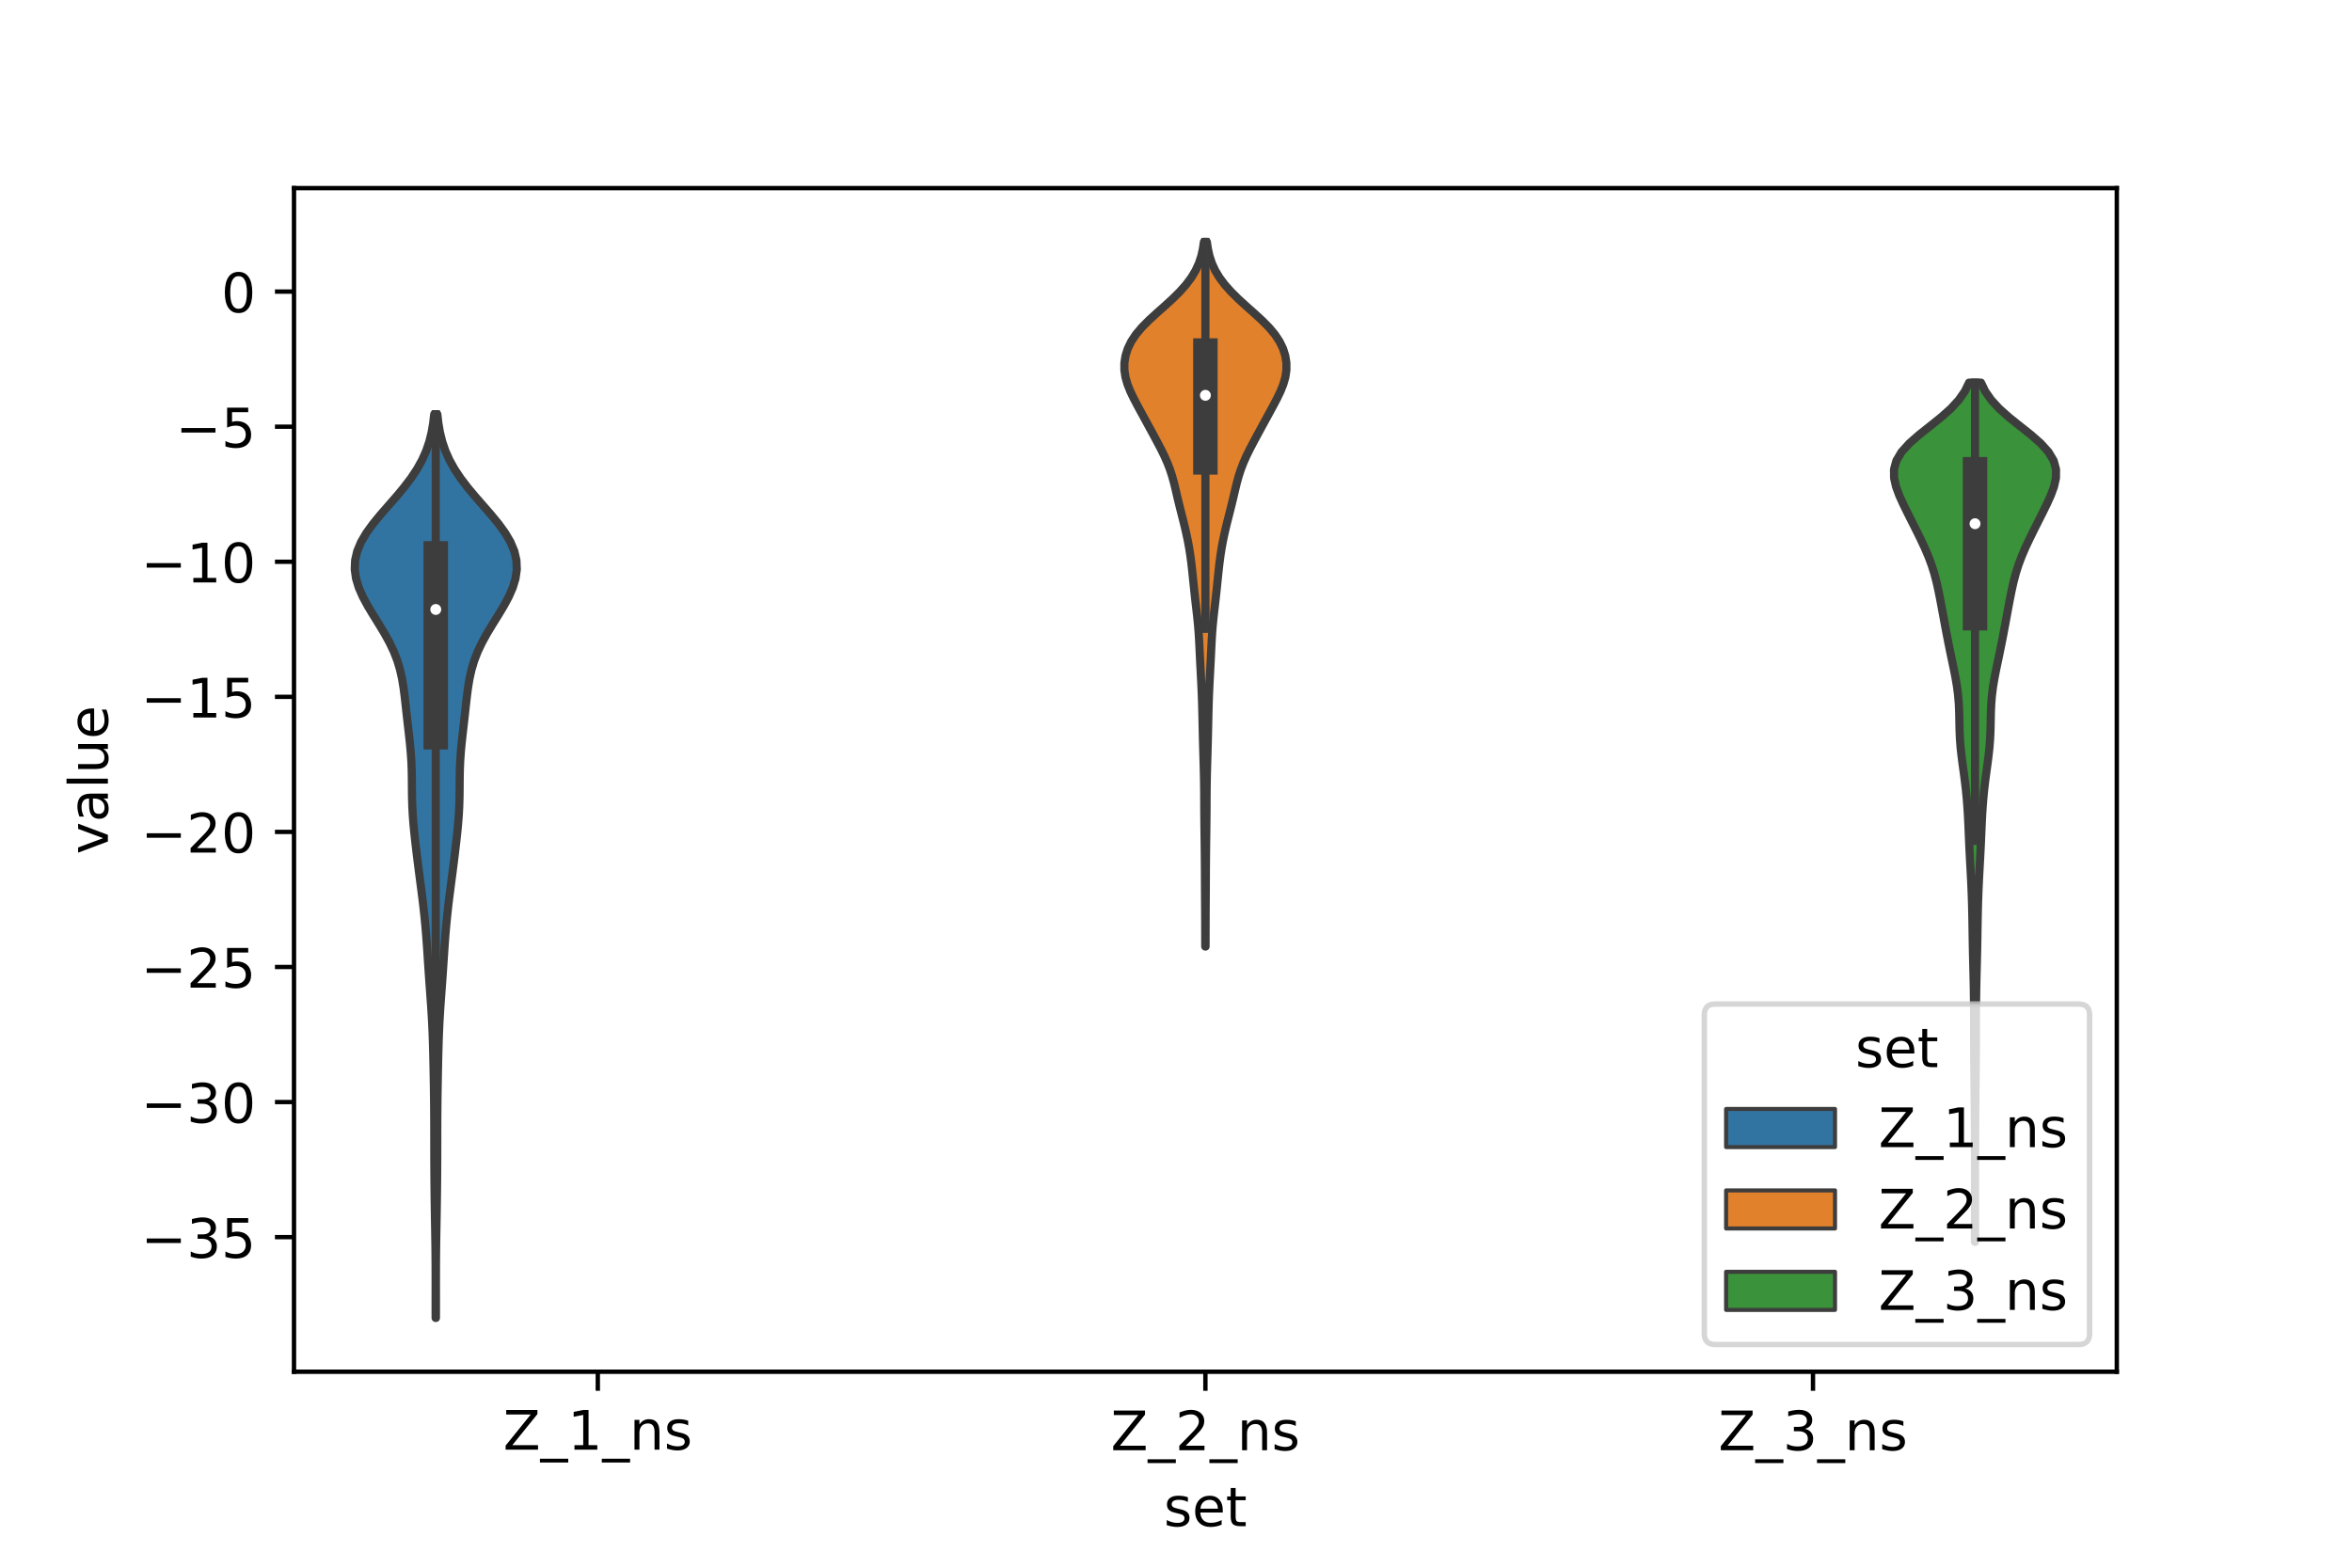 <?xml version="1.0" encoding="utf-8" standalone="no"?>
<!DOCTYPE svg PUBLIC "-//W3C//DTD SVG 1.1//EN"
  "http://www.w3.org/Graphics/SVG/1.1/DTD/svg11.dtd">
<!-- Created with matplotlib (https://matplotlib.org/) -->
<svg height="288pt" version="1.1" viewBox="0 0 432 288" width="432pt" xmlns="http://www.w3.org/2000/svg" xmlns:xlink="http://www.w3.org/1999/xlink">
 <defs>
  <style type="text/css">*{stroke-linecap:butt;stroke-linejoin:round;}</style>
 </defs>
 <g id="figure_1">
  <g id="patch_1">
   <path d="M 0 288 
L 432 288 
L 432 0 
L 0 0 
z
" style="fill:#ffffff;"/>
  </g>
  <g id="axes_1">
   <g id="patch_2">
    <path d="M 54 252 
L 388.8 252 
L 388.8 34.56 
L 54 34.56 
z
" style="fill:#ffffff;"/>
   </g>
   <g id="PolyCollection_1">
    <defs>
     <path d="M 80.069 -45.884 
L 80.011 -45.884 
L 80.009 -47.561 
L 80.009 -49.237 
L 80.011 -50.914 
L 80.011 -52.591 
L 80.009 -54.268 
L 80.003 -55.945 
L 79.99 -57.622 
L 79.971 -59.299 
L 79.947 -60.976 
L 79.918 -62.652 
L 79.888 -64.329 
L 79.86 -66.006 
L 79.835 -67.683 
L 79.814 -69.36 
L 79.797 -71.037 
L 79.784 -72.714 
L 79.774 -74.391 
L 79.768 -76.068 
L 79.765 -77.744 
L 79.763 -79.421 
L 79.761 -81.098 
L 79.754 -82.775 
L 79.743 -84.452 
L 79.725 -86.129 
L 79.702 -87.806 
L 79.674 -89.483 
L 79.644 -91.16 
L 79.61 -92.836 
L 79.571 -94.513 
L 79.525 -96.19 
L 79.469 -97.867 
L 79.398 -99.544 
L 79.31 -101.221 
L 79.206 -102.898 
L 79.088 -104.575 
L 78.965 -106.251 
L 78.843 -107.928 
L 78.726 -109.605 
L 78.615 -111.282 
L 78.505 -112.959 
L 78.39 -114.636 
L 78.264 -116.313 
L 78.121 -117.99 
L 77.959 -119.667 
L 77.777 -121.343 
L 77.577 -123.02 
L 77.363 -124.697 
L 77.144 -126.374 
L 76.925 -128.051 
L 76.712 -129.728 
L 76.506 -131.405 
L 76.308 -133.082 
L 76.122 -134.759 
L 75.957 -136.435 
L 75.824 -138.112 
L 75.732 -139.789 
L 75.681 -141.466 
L 75.661 -143.143 
L 75.649 -144.82 
L 75.62 -146.497 
L 75.553 -148.174 
L 75.439 -149.851 
L 75.283 -151.527 
L 75.1 -153.204 
L 74.906 -154.881 
L 74.716 -156.558 
L 74.531 -158.235 
L 74.344 -159.912 
L 74.13 -161.589 
L 73.857 -163.266 
L 73.487 -164.942 
L 72.987 -166.619 
L 72.338 -168.296 
L 71.54 -169.973 
L 70.614 -171.65 
L 69.602 -173.327 
L 68.558 -175.004 
L 67.549 -176.681 
L 66.643 -178.358 
L 65.906 -180.034 
L 65.397 -181.711 
L 65.16 -183.388 
L 65.227 -185.065 
L 65.614 -186.742 
L 66.315 -188.419 
L 67.3 -190.096 
L 68.517 -191.773 
L 69.895 -193.45 
L 71.355 -195.126 
L 72.819 -196.803 
L 74.217 -198.48 
L 75.493 -200.157 
L 76.608 -201.834 
L 77.539 -203.511 
L 78.284 -205.188 
L 78.854 -206.865 
L 79.27 -208.541 
L 79.559 -210.218 
L 79.752 -211.895 
L 80.328 -211.895 
L 80.328 -211.895 
L 80.521 -210.218 
L 80.81 -208.541 
L 81.226 -206.865 
L 81.796 -205.188 
L 82.541 -203.511 
L 83.472 -201.834 
L 84.587 -200.157 
L 85.863 -198.48 
L 87.261 -196.803 
L 88.725 -195.126 
L 90.185 -193.45 
L 91.563 -191.773 
L 92.78 -190.096 
L 93.765 -188.419 
L 94.466 -186.742 
L 94.853 -185.065 
L 94.92 -183.388 
L 94.683 -181.711 
L 94.174 -180.034 
L 93.437 -178.358 
L 92.531 -176.681 
L 91.522 -175.004 
L 90.478 -173.327 
L 89.466 -171.65 
L 88.54 -169.973 
L 87.742 -168.296 
L 87.093 -166.619 
L 86.593 -164.942 
L 86.223 -163.266 
L 85.95 -161.589 
L 85.736 -159.912 
L 85.549 -158.235 
L 85.364 -156.558 
L 85.174 -154.881 
L 84.98 -153.204 
L 84.797 -151.527 
L 84.641 -149.851 
L 84.527 -148.174 
L 84.46 -146.497 
L 84.431 -144.82 
L 84.419 -143.143 
L 84.399 -141.466 
L 84.348 -139.789 
L 84.256 -138.112 
L 84.123 -136.435 
L 83.958 -134.759 
L 83.772 -133.082 
L 83.574 -131.405 
L 83.368 -129.728 
L 83.155 -128.051 
L 82.936 -126.374 
L 82.717 -124.697 
L 82.503 -123.02 
L 82.303 -121.343 
L 82.121 -119.667 
L 81.959 -117.99 
L 81.816 -116.313 
L 81.69 -114.636 
L 81.575 -112.959 
L 81.465 -111.282 
L 81.354 -109.605 
L 81.237 -107.928 
L 81.115 -106.251 
L 80.992 -104.575 
L 80.874 -102.898 
L 80.77 -101.221 
L 80.682 -99.544 
L 80.611 -97.867 
L 80.555 -96.19 
L 80.509 -94.513 
L 80.47 -92.836 
L 80.436 -91.16 
L 80.406 -89.483 
L 80.378 -87.806 
L 80.355 -86.129 
L 80.337 -84.452 
L 80.326 -82.775 
L 80.319 -81.098 
L 80.317 -79.421 
L 80.315 -77.744 
L 80.312 -76.068 
L 80.306 -74.391 
L 80.296 -72.714 
L 80.283 -71.037 
L 80.266 -69.36 
L 80.245 -67.683 
L 80.22 -66.006 
L 80.192 -64.329 
L 80.162 -62.652 
L 80.133 -60.976 
L 80.109 -59.299 
L 80.09 -57.622 
L 80.077 -55.945 
L 80.071 -54.268 
L 80.069 -52.591 
L 80.069 -50.914 
L 80.071 -49.237 
L 80.071 -47.561 
L 80.069 -45.884 
z
" id="m0a0df4ec47" style="stroke:#3d3d3d;stroke-width:1.5;"/>
    </defs>
    <g clip-path="url(#pe17ab2c56b)">
     <use style="fill:#3274a1;stroke:#3d3d3d;stroke-width:1.5;" x="0" xlink:href="#m0a0df4ec47" y="288"/>
    </g>
   </g>
   <g id="PolyCollection_2">
    <defs>
     <path d="M 221.428 -114.112 
L 221.372 -114.112 
L 221.368 -115.42 
L 221.365 -116.727 
L 221.362 -118.035 
L 221.358 -119.342 
L 221.352 -120.65 
L 221.344 -121.957 
L 221.336 -123.265 
L 221.328 -124.572 
L 221.322 -125.88 
L 221.317 -127.187 
L 221.31 -128.495 
L 221.3 -129.802 
L 221.288 -131.11 
L 221.273 -132.418 
L 221.256 -133.725 
L 221.238 -135.033 
L 221.221 -136.34 
L 221.207 -137.648 
L 221.196 -138.955 
L 221.189 -140.263 
L 221.182 -141.57 
L 221.173 -142.878 
L 221.157 -144.185 
L 221.132 -145.493 
L 221.1 -146.8 
L 221.063 -148.108 
L 221.025 -149.415 
L 220.989 -150.723 
L 220.954 -152.03 
L 220.922 -153.338 
L 220.893 -154.645 
L 220.865 -155.953 
L 220.836 -157.26 
L 220.801 -158.568 
L 220.758 -159.875 
L 220.704 -161.183 
L 220.643 -162.49 
L 220.575 -163.798 
L 220.507 -165.105 
L 220.439 -166.413 
L 220.375 -167.72 
L 220.313 -169.028 
L 220.247 -170.335 
L 220.168 -171.643 
L 220.067 -172.951 
L 219.942 -174.258 
L 219.798 -175.566 
L 219.645 -176.873 
L 219.496 -178.181 
L 219.354 -179.488 
L 219.219 -180.796 
L 219.086 -182.103 
L 218.948 -183.411 
L 218.797 -184.718 
L 218.623 -186.026 
L 218.417 -187.333 
L 218.176 -188.641 
L 217.901 -189.948 
L 217.599 -191.256 
L 217.275 -192.563 
L 216.942 -193.871 
L 216.612 -195.178 
L 216.296 -196.486 
L 215.991 -197.793 
L 215.678 -199.101 
L 215.325 -200.408 
L 214.905 -201.716 
L 214.401 -203.023 
L 213.817 -204.331 
L 213.169 -205.638 
L 212.481 -206.946 
L 211.777 -208.253 
L 211.067 -209.561 
L 210.354 -210.868 
L 209.64 -212.176 
L 208.929 -213.483 
L 208.242 -214.791 
L 207.614 -216.099 
L 207.091 -217.406 
L 206.715 -218.714 
L 206.52 -220.021 
L 206.522 -221.329 
L 206.727 -222.636 
L 207.138 -223.944 
L 207.77 -225.251 
L 208.636 -226.559 
L 209.734 -227.866 
L 211.032 -229.174 
L 212.46 -230.481 
L 213.933 -231.789 
L 215.365 -233.096 
L 216.686 -234.404 
L 217.85 -235.711 
L 218.828 -237.019 
L 219.611 -238.326 
L 220.209 -239.634 
L 220.64 -240.941 
L 220.936 -242.249 
L 221.128 -243.556 
L 221.672 -243.556 
L 221.672 -243.556 
L 221.864 -242.249 
L 222.16 -240.941 
L 222.591 -239.634 
L 223.189 -238.326 
L 223.972 -237.019 
L 224.95 -235.711 
L 226.114 -234.404 
L 227.435 -233.096 
L 228.867 -231.789 
L 230.34 -230.481 
L 231.768 -229.174 
L 233.066 -227.866 
L 234.164 -226.559 
L 235.03 -225.251 
L 235.662 -223.944 
L 236.073 -222.636 
L 236.278 -221.329 
L 236.28 -220.021 
L 236.085 -218.714 
L 235.709 -217.406 
L 235.186 -216.099 
L 234.558 -214.791 
L 233.871 -213.483 
L 233.16 -212.176 
L 232.446 -210.868 
L 231.733 -209.561 
L 231.023 -208.253 
L 230.319 -206.946 
L 229.631 -205.638 
L 228.983 -204.331 
L 228.399 -203.023 
L 227.895 -201.716 
L 227.475 -200.408 
L 227.122 -199.101 
L 226.809 -197.793 
L 226.504 -196.486 
L 226.188 -195.178 
L 225.858 -193.871 
L 225.525 -192.563 
L 225.201 -191.256 
L 224.899 -189.948 
L 224.624 -188.641 
L 224.383 -187.333 
L 224.177 -186.026 
L 224.003 -184.718 
L 223.852 -183.411 
L 223.714 -182.103 
L 223.581 -180.796 
L 223.446 -179.488 
L 223.304 -178.181 
L 223.155 -176.873 
L 223.002 -175.566 
L 222.858 -174.258 
L 222.733 -172.951 
L 222.632 -171.643 
L 222.553 -170.335 
L 222.487 -169.028 
L 222.425 -167.72 
L 222.361 -166.413 
L 222.293 -165.105 
L 222.225 -163.798 
L 222.157 -162.49 
L 222.096 -161.183 
L 222.042 -159.875 
L 221.999 -158.568 
L 221.964 -157.26 
L 221.935 -155.953 
L 221.907 -154.645 
L 221.878 -153.338 
L 221.846 -152.03 
L 221.811 -150.723 
L 221.775 -149.415 
L 221.737 -148.108 
L 221.7 -146.8 
L 221.668 -145.493 
L 221.643 -144.185 
L 221.627 -142.878 
L 221.618 -141.57 
L 221.611 -140.263 
L 221.604 -138.955 
L 221.593 -137.648 
L 221.579 -136.34 
L 221.562 -135.033 
L 221.544 -133.725 
L 221.527 -132.418 
L 221.512 -131.11 
L 221.5 -129.802 
L 221.49 -128.495 
L 221.483 -127.187 
L 221.478 -125.88 
L 221.472 -124.572 
L 221.464 -123.265 
L 221.456 -121.957 
L 221.448 -120.65 
L 221.442 -119.342 
L 221.438 -118.035 
L 221.435 -116.727 
L 221.432 -115.42 
L 221.428 -114.112 
z
" id="mbe53eebed6" style="stroke:#3d3d3d;stroke-width:1.5;"/>
    </defs>
    <g clip-path="url(#pe17ab2c56b)">
     <use style="fill:#e1812c;stroke:#3d3d3d;stroke-width:1.5;" x="0" xlink:href="#mbe53eebed6" y="288"/>
    </g>
   </g>
   <g id="PolyCollection_3">
    <defs>
     <path d="M 362.776 -59.852 
L 362.744 -59.852 
L 362.745 -61.446 
L 362.748 -63.041 
L 362.751 -64.635 
L 362.754 -66.23 
L 362.757 -67.824 
L 362.758 -69.419 
L 362.758 -71.013 
L 362.757 -72.608 
L 362.754 -74.202 
L 362.749 -75.797 
L 362.743 -77.391 
L 362.735 -78.986 
L 362.727 -80.58 
L 362.717 -82.175 
L 362.708 -83.769 
L 362.697 -85.364 
L 362.684 -86.958 
L 362.668 -88.553 
L 362.65 -90.147 
L 362.632 -91.742 
L 362.615 -93.336 
L 362.603 -94.931 
L 362.597 -96.525 
L 362.594 -98.12 
L 362.592 -99.715 
L 362.588 -101.309 
L 362.578 -102.904 
L 362.562 -104.498 
L 362.539 -106.093 
L 362.508 -107.687 
L 362.471 -109.282 
L 362.431 -110.876 
L 362.392 -112.471 
L 362.358 -114.065 
L 362.329 -115.66 
L 362.305 -117.254 
L 362.279 -118.849 
L 362.248 -120.443 
L 362.207 -122.038 
L 362.154 -123.632 
L 362.089 -125.227 
L 362.012 -126.821 
L 361.928 -128.416 
L 361.84 -130.01 
L 361.757 -131.605 
L 361.681 -133.199 
L 361.612 -134.794 
L 361.544 -136.388 
L 361.467 -137.983 
L 361.371 -139.577 
L 361.249 -141.172 
L 361.096 -142.766 
L 360.913 -144.361 
L 360.705 -145.956 
L 360.486 -147.55 
L 360.278 -149.145 
L 360.105 -150.739 
L 359.984 -152.334 
L 359.916 -153.928 
L 359.882 -155.523 
L 359.85 -157.117 
L 359.781 -158.712 
L 359.649 -160.306 
L 359.444 -161.901 
L 359.174 -163.495 
L 358.861 -165.09 
L 358.528 -166.684 
L 358.195 -168.279 
L 357.871 -169.873 
L 357.56 -171.468 
L 357.259 -173.062 
L 356.964 -174.657 
L 356.67 -176.251 
L 356.371 -177.846 
L 356.053 -179.44 
L 355.7 -181.035 
L 355.283 -182.629 
L 354.781 -184.224 
L 354.181 -185.818 
L 353.495 -187.413 
L 352.746 -189.007 
L 351.96 -190.602 
L 351.158 -192.197 
L 350.354 -193.791 
L 349.57 -195.386 
L 348.849 -196.98 
L 348.259 -198.575 
L 347.898 -200.169 
L 347.88 -201.764 
L 348.312 -203.358 
L 349.256 -204.953 
L 350.693 -206.547 
L 352.511 -208.142 
L 354.522 -209.736 
L 356.515 -211.331 
L 358.306 -212.925 
L 359.778 -214.52 
L 360.89 -216.114 
L 361.666 -217.709 
L 363.854 -217.709 
L 363.854 -217.709 
L 364.63 -216.114 
L 365.742 -214.52 
L 367.214 -212.925 
L 369.005 -211.331 
L 370.998 -209.736 
L 373.009 -208.142 
L 374.827 -206.547 
L 376.264 -204.953 
L 377.208 -203.358 
L 377.64 -201.764 
L 377.622 -200.169 
L 377.261 -198.575 
L 376.671 -196.98 
L 375.95 -195.386 
L 375.166 -193.791 
L 374.362 -192.197 
L 373.56 -190.602 
L 372.774 -189.007 
L 372.025 -187.413 
L 371.339 -185.818 
L 370.739 -184.224 
L 370.237 -182.629 
L 369.82 -181.035 
L 369.467 -179.44 
L 369.149 -177.846 
L 368.85 -176.251 
L 368.556 -174.657 
L 368.261 -173.062 
L 367.96 -171.468 
L 367.649 -169.873 
L 367.325 -168.279 
L 366.992 -166.684 
L 366.659 -165.09 
L 366.346 -163.495 
L 366.076 -161.901 
L 365.871 -160.306 
L 365.739 -158.712 
L 365.67 -157.117 
L 365.638 -155.523 
L 365.604 -153.928 
L 365.536 -152.334 
L 365.415 -150.739 
L 365.242 -149.145 
L 365.034 -147.55 
L 364.815 -145.956 
L 364.607 -144.361 
L 364.424 -142.766 
L 364.271 -141.172 
L 364.149 -139.577 
L 364.053 -137.983 
L 363.976 -136.388 
L 363.908 -134.794 
L 363.839 -133.199 
L 363.763 -131.605 
L 363.68 -130.01 
L 363.592 -128.416 
L 363.508 -126.821 
L 363.431 -125.227 
L 363.366 -123.632 
L 363.313 -122.038 
L 363.272 -120.443 
L 363.241 -118.849 
L 363.215 -117.254 
L 363.191 -115.66 
L 363.162 -114.065 
L 363.128 -112.471 
L 363.089 -110.876 
L 363.049 -109.282 
L 363.012 -107.687 
L 362.981 -106.093 
L 362.958 -104.498 
L 362.942 -102.904 
L 362.932 -101.309 
L 362.928 -99.715 
L 362.926 -98.12 
L 362.923 -96.525 
L 362.917 -94.931 
L 362.905 -93.336 
L 362.888 -91.742 
L 362.87 -90.147 
L 362.852 -88.553 
L 362.836 -86.958 
L 362.823 -85.364 
L 362.812 -83.769 
L 362.803 -82.175 
L 362.793 -80.58 
L 362.785 -78.986 
L 362.777 -77.391 
L 362.771 -75.797 
L 362.766 -74.202 
L 362.763 -72.608 
L 362.762 -71.013 
L 362.762 -69.419 
L 362.763 -67.824 
L 362.766 -66.23 
L 362.769 -64.635 
L 362.772 -63.041 
L 362.775 -61.446 
L 362.776 -59.852 
z
" id="m0b24ff1696" style="stroke:#3d3d3d;stroke-width:1.5;"/>
    </defs>
    <g clip-path="url(#pe17ab2c56b)">
     <use style="fill:#3a923a;stroke:#3d3d3d;stroke-width:1.5;" x="0" xlink:href="#m0b24ff1696" y="288"/>
    </g>
   </g>
   <g id="patch_3">
    <path clip-path="url(#pe17ab2c56b)" d="M 109.8 53.571 
L 109.8 53.571 
L 109.8 53.571 
L 109.8 53.571 
z
" style="fill:#3274a1;stroke:#3d3d3d;stroke-linejoin:miter;stroke-width:0.75;"/>
   </g>
   <g id="patch_4">
    <path clip-path="url(#pe17ab2c56b)" d="M 109.8 53.571 
L 109.8 53.571 
L 109.8 53.571 
L 109.8 53.571 
z
" style="fill:#e1812c;stroke:#3d3d3d;stroke-linejoin:miter;stroke-width:0.75;"/>
   </g>
   <g id="patch_5">
    <path clip-path="url(#pe17ab2c56b)" d="M 109.8 53.571 
L 109.8 53.571 
L 109.8 53.571 
L 109.8 53.571 
z
" style="fill:#3a923a;stroke:#3d3d3d;stroke-linejoin:miter;stroke-width:0.75;"/>
   </g>
   <g id="matplotlib.axis_1">
    <g id="xtick_1">
     <g id="line2d_1">
      <defs>
       <path d="M 0 0 
L 0 3.5 
" id="m886ae86443" style="stroke:#000000;stroke-width:0.8;"/>
      </defs>
      <g>
       <use style="stroke:#000000;stroke-width:0.8;" x="109.8" xlink:href="#m886ae86443" y="252"/>
      </g>
     </g>
     <g id="text_1">
      <!-- Z_1_ns -->
      <g transform="translate(92.42 266.32)scale(0.1 -0.1)">
       <defs>
        <path d="M 5.609 72.906 
L 62.891 72.906 
L 62.891 65.375 
L 16.797 8.297 
L 64.016 8.297 
L 64.016 0 
L 4.5 0 
L 4.5 7.516 
L 50.594 64.594 
L 5.609 64.594 
z
" id="DejaVuSans-90"/>
        <path d="M 50.984 -16.609 
L 50.984 -23.578 
L -0.984 -23.578 
L -0.984 -16.609 
z
" id="DejaVuSans-95"/>
        <path d="M 12.406 8.297 
L 28.516 8.297 
L 28.516 63.922 
L 10.984 60.406 
L 10.984 69.391 
L 28.422 72.906 
L 38.281 72.906 
L 38.281 8.297 
L 54.391 8.297 
L 54.391 0 
L 12.406 0 
z
" id="DejaVuSans-49"/>
        <path d="M 54.891 33.016 
L 54.891 0 
L 45.906 0 
L 45.906 32.719 
Q 45.906 40.484 42.875 44.328 
Q 39.844 48.188 33.797 48.188 
Q 26.516 48.188 22.312 43.547 
Q 18.109 38.922 18.109 30.906 
L 18.109 0 
L 9.078 0 
L 9.078 54.688 
L 18.109 54.688 
L 18.109 46.188 
Q 21.344 51.125 25.703 53.562 
Q 30.078 56 35.797 56 
Q 45.219 56 50.047 50.172 
Q 54.891 44.344 54.891 33.016 
z
" id="DejaVuSans-110"/>
        <path d="M 44.281 53.078 
L 44.281 44.578 
Q 40.484 46.531 36.375 47.5 
Q 32.281 48.484 27.875 48.484 
Q 21.188 48.484 17.844 46.438 
Q 14.5 44.391 14.5 40.281 
Q 14.5 37.156 16.891 35.375 
Q 19.281 33.594 26.516 31.984 
L 29.594 31.297 
Q 39.156 29.25 43.188 25.516 
Q 47.219 21.781 47.219 15.094 
Q 47.219 7.469 41.188 3.016 
Q 35.156 -1.422 24.609 -1.422 
Q 20.219 -1.422 15.453 -0.562 
Q 10.688 0.297 5.422 2 
L 5.422 11.281 
Q 10.406 8.688 15.234 7.391 
Q 20.062 6.109 24.812 6.109 
Q 31.156 6.109 34.562 8.281 
Q 37.984 10.453 37.984 14.406 
Q 37.984 18.062 35.516 20.016 
Q 33.062 21.969 24.703 23.781 
L 21.578 24.516 
Q 13.234 26.266 9.516 29.906 
Q 5.812 33.547 5.812 39.891 
Q 5.812 47.609 11.281 51.797 
Q 16.75 56 26.812 56 
Q 31.781 56 36.172 55.266 
Q 40.578 54.547 44.281 53.078 
z
" id="DejaVuSans-115"/>
       </defs>
       <use xlink:href="#DejaVuSans-90"/>
       <use x="68.506" xlink:href="#DejaVuSans-95"/>
       <use x="118.506" xlink:href="#DejaVuSans-49"/>
       <use x="182.129" xlink:href="#DejaVuSans-95"/>
       <use x="232.129" xlink:href="#DejaVuSans-110"/>
       <use x="295.508" xlink:href="#DejaVuSans-115"/>
      </g>
     </g>
    </g>
    <g id="xtick_2">
     <g id="line2d_2">
      <g>
       <use style="stroke:#000000;stroke-width:0.8;" x="221.4" xlink:href="#m886ae86443" y="252"/>
      </g>
     </g>
     <g id="text_2">
      <!-- Z_2_ns -->
      <g transform="translate(204.02 266.422)scale(0.1 -0.1)">
       <defs>
        <path d="M 19.188 8.297 
L 53.609 8.297 
L 53.609 0 
L 7.328 0 
L 7.328 8.297 
Q 12.938 14.109 22.625 23.891 
Q 32.328 33.688 34.812 36.531 
Q 39.547 41.844 41.422 45.531 
Q 43.312 49.219 43.312 52.781 
Q 43.312 58.594 39.234 62.25 
Q 35.156 65.922 28.609 65.922 
Q 23.969 65.922 18.812 64.312 
Q 13.672 62.703 7.812 59.422 
L 7.812 69.391 
Q 13.766 71.781 18.938 73 
Q 24.125 74.219 28.422 74.219 
Q 39.75 74.219 46.484 68.547 
Q 53.219 62.891 53.219 53.422 
Q 53.219 48.922 51.531 44.891 
Q 49.859 40.875 45.406 35.406 
Q 44.188 33.984 37.641 27.219 
Q 31.109 20.453 19.188 8.297 
z
" id="DejaVuSans-50"/>
       </defs>
       <use xlink:href="#DejaVuSans-90"/>
       <use x="68.506" xlink:href="#DejaVuSans-95"/>
       <use x="118.506" xlink:href="#DejaVuSans-50"/>
       <use x="182.129" xlink:href="#DejaVuSans-95"/>
       <use x="232.129" xlink:href="#DejaVuSans-110"/>
       <use x="295.508" xlink:href="#DejaVuSans-115"/>
      </g>
     </g>
    </g>
    <g id="xtick_3">
     <g id="line2d_3">
      <g>
       <use style="stroke:#000000;stroke-width:0.8;" x="333" xlink:href="#m886ae86443" y="252"/>
      </g>
     </g>
     <g id="text_3">
      <!-- Z_3_ns -->
      <g transform="translate(315.62 266.422)scale(0.1 -0.1)">
       <defs>
        <path d="M 40.578 39.312 
Q 47.656 37.797 51.625 33 
Q 55.609 28.219 55.609 21.188 
Q 55.609 10.406 48.188 4.484 
Q 40.766 -1.422 27.094 -1.422 
Q 22.516 -1.422 17.656 -0.516 
Q 12.797 0.391 7.625 2.203 
L 7.625 11.719 
Q 11.719 9.328 16.594 8.109 
Q 21.484 6.891 26.812 6.891 
Q 36.078 6.891 40.938 10.547 
Q 45.797 14.203 45.797 21.188 
Q 45.797 27.641 41.281 31.266 
Q 36.766 34.906 28.719 34.906 
L 20.219 34.906 
L 20.219 43.016 
L 29.109 43.016 
Q 36.375 43.016 40.234 45.922 
Q 44.094 48.828 44.094 54.297 
Q 44.094 59.906 40.109 62.906 
Q 36.141 65.922 28.719 65.922 
Q 24.656 65.922 20.016 65.031 
Q 15.375 64.156 9.812 62.312 
L 9.812 71.094 
Q 15.438 72.656 20.344 73.438 
Q 25.25 74.219 29.594 74.219 
Q 40.828 74.219 47.359 69.109 
Q 53.906 64.016 53.906 55.328 
Q 53.906 49.266 50.438 45.094 
Q 46.969 40.922 40.578 39.312 
z
" id="DejaVuSans-51"/>
       </defs>
       <use xlink:href="#DejaVuSans-90"/>
       <use x="68.506" xlink:href="#DejaVuSans-95"/>
       <use x="118.506" xlink:href="#DejaVuSans-51"/>
       <use x="182.129" xlink:href="#DejaVuSans-95"/>
       <use x="232.129" xlink:href="#DejaVuSans-110"/>
       <use x="295.508" xlink:href="#DejaVuSans-115"/>
      </g>
     </g>
    </g>
    <g id="text_4">
     <!-- set -->
     <g transform="translate(213.759 280.378)scale(0.1 -0.1)">
      <defs>
       <path d="M 56.203 29.594 
L 56.203 25.203 
L 14.891 25.203 
Q 15.484 15.922 20.484 11.062 
Q 25.484 6.203 34.422 6.203 
Q 39.594 6.203 44.453 7.469 
Q 49.312 8.734 54.109 11.281 
L 54.109 2.781 
Q 49.266 0.734 44.188 -0.344 
Q 39.109 -1.422 33.891 -1.422 
Q 20.797 -1.422 13.156 6.188 
Q 5.516 13.812 5.516 26.812 
Q 5.516 40.234 12.766 48.109 
Q 20.016 56 32.328 56 
Q 43.359 56 49.781 48.891 
Q 56.203 41.797 56.203 29.594 
z
M 47.219 32.234 
Q 47.125 39.594 43.094 43.984 
Q 39.062 48.391 32.422 48.391 
Q 24.906 48.391 20.391 44.141 
Q 15.875 39.891 15.188 32.172 
z
" id="DejaVuSans-101"/>
       <path d="M 18.312 70.219 
L 18.312 54.688 
L 36.812 54.688 
L 36.812 47.703 
L 18.312 47.703 
L 18.312 18.016 
Q 18.312 11.328 20.141 9.422 
Q 21.969 7.516 27.594 7.516 
L 36.812 7.516 
L 36.812 0 
L 27.594 0 
Q 17.188 0 13.234 3.875 
Q 9.281 7.766 9.281 18.016 
L 9.281 47.703 
L 2.688 47.703 
L 2.688 54.688 
L 9.281 54.688 
L 9.281 70.219 
z
" id="DejaVuSans-116"/>
      </defs>
      <use xlink:href="#DejaVuSans-115"/>
      <use x="52.1" xlink:href="#DejaVuSans-101"/>
      <use x="113.623" xlink:href="#DejaVuSans-116"/>
     </g>
    </g>
   </g>
   <g id="matplotlib.axis_2">
    <g id="ytick_1">
     <g id="line2d_4">
      <defs>
       <path d="M 0 0 
L -3.5 0 
" id="m167dfa8746" style="stroke:#000000;stroke-width:0.8;"/>
      </defs>
      <g>
       <use style="stroke:#000000;stroke-width:0.8;" x="54" xlink:href="#m167dfa8746" y="227.273"/>
      </g>
     </g>
     <g id="text_5">
      <!-- −35 -->
      <g transform="translate(25.895 231.072)scale(0.1 -0.1)">
       <defs>
        <path d="M 10.594 35.5 
L 73.188 35.5 
L 73.188 27.203 
L 10.594 27.203 
z
" id="DejaVuSans-8722"/>
        <path d="M 10.797 72.906 
L 49.516 72.906 
L 49.516 64.594 
L 19.828 64.594 
L 19.828 46.734 
Q 21.969 47.469 24.109 47.828 
Q 26.266 48.188 28.422 48.188 
Q 40.625 48.188 47.75 41.5 
Q 54.891 34.812 54.891 23.391 
Q 54.891 11.625 47.562 5.094 
Q 40.234 -1.422 26.906 -1.422 
Q 22.312 -1.422 17.547 -0.641 
Q 12.797 0.141 7.719 1.703 
L 7.719 11.625 
Q 12.109 9.234 16.797 8.062 
Q 21.484 6.891 26.703 6.891 
Q 35.156 6.891 40.078 11.328 
Q 45.016 15.766 45.016 23.391 
Q 45.016 31 40.078 35.438 
Q 35.156 39.891 26.703 39.891 
Q 22.75 39.891 18.812 39.016 
Q 14.891 38.141 10.797 36.281 
z
" id="DejaVuSans-53"/>
       </defs>
       <use xlink:href="#DejaVuSans-8722"/>
       <use x="83.789" xlink:href="#DejaVuSans-51"/>
       <use x="147.412" xlink:href="#DejaVuSans-53"/>
      </g>
     </g>
    </g>
    <g id="ytick_2">
     <g id="line2d_5">
      <g>
       <use style="stroke:#000000;stroke-width:0.8;" x="54" xlink:href="#m167dfa8746" y="202.458"/>
      </g>
     </g>
     <g id="text_6">
      <!-- −30 -->
      <g transform="translate(25.895 206.258)scale(0.1 -0.1)">
       <defs>
        <path d="M 31.781 66.406 
Q 24.172 66.406 20.328 58.906 
Q 16.5 51.422 16.5 36.375 
Q 16.5 21.391 20.328 13.891 
Q 24.172 6.391 31.781 6.391 
Q 39.453 6.391 43.281 13.891 
Q 47.125 21.391 47.125 36.375 
Q 47.125 51.422 43.281 58.906 
Q 39.453 66.406 31.781 66.406 
z
M 31.781 74.219 
Q 44.047 74.219 50.516 64.516 
Q 56.984 54.828 56.984 36.375 
Q 56.984 17.969 50.516 8.266 
Q 44.047 -1.422 31.781 -1.422 
Q 19.531 -1.422 13.062 8.266 
Q 6.594 17.969 6.594 36.375 
Q 6.594 54.828 13.062 64.516 
Q 19.531 74.219 31.781 74.219 
z
" id="DejaVuSans-48"/>
       </defs>
       <use xlink:href="#DejaVuSans-8722"/>
       <use x="83.789" xlink:href="#DejaVuSans-51"/>
       <use x="147.412" xlink:href="#DejaVuSans-48"/>
      </g>
     </g>
    </g>
    <g id="ytick_3">
     <g id="line2d_6">
      <g>
       <use style="stroke:#000000;stroke-width:0.8;" x="54" xlink:href="#m167dfa8746" y="177.644"/>
      </g>
     </g>
     <g id="text_7">
      <!-- −25 -->
      <g transform="translate(25.895 181.443)scale(0.1 -0.1)">
       <use xlink:href="#DejaVuSans-8722"/>
       <use x="83.789" xlink:href="#DejaVuSans-50"/>
       <use x="147.412" xlink:href="#DejaVuSans-53"/>
      </g>
     </g>
    </g>
    <g id="ytick_4">
     <g id="line2d_7">
      <g>
       <use style="stroke:#000000;stroke-width:0.8;" x="54" xlink:href="#m167dfa8746" y="152.829"/>
      </g>
     </g>
     <g id="text_8">
      <!-- −20 -->
      <g transform="translate(25.895 156.628)scale(0.1 -0.1)">
       <use xlink:href="#DejaVuSans-8722"/>
       <use x="83.789" xlink:href="#DejaVuSans-50"/>
       <use x="147.412" xlink:href="#DejaVuSans-48"/>
      </g>
     </g>
    </g>
    <g id="ytick_5">
     <g id="line2d_8">
      <g>
       <use style="stroke:#000000;stroke-width:0.8;" x="54" xlink:href="#m167dfa8746" y="128.014"/>
      </g>
     </g>
     <g id="text_9">
      <!-- −15 -->
      <g transform="translate(25.895 131.814)scale(0.1 -0.1)">
       <use xlink:href="#DejaVuSans-8722"/>
       <use x="83.789" xlink:href="#DejaVuSans-49"/>
       <use x="147.412" xlink:href="#DejaVuSans-53"/>
      </g>
     </g>
    </g>
    <g id="ytick_6">
     <g id="line2d_9">
      <g>
       <use style="stroke:#000000;stroke-width:0.8;" x="54" xlink:href="#m167dfa8746" y="103.2"/>
      </g>
     </g>
     <g id="text_10">
      <!-- −10 -->
      <g transform="translate(25.895 106.999)scale(0.1 -0.1)">
       <use xlink:href="#DejaVuSans-8722"/>
       <use x="83.789" xlink:href="#DejaVuSans-49"/>
       <use x="147.412" xlink:href="#DejaVuSans-48"/>
      </g>
     </g>
    </g>
    <g id="ytick_7">
     <g id="line2d_10">
      <g>
       <use style="stroke:#000000;stroke-width:0.8;" x="54" xlink:href="#m167dfa8746" y="78.385"/>
      </g>
     </g>
     <g id="text_11">
      <!-- −5 -->
      <g transform="translate(32.258 82.184)scale(0.1 -0.1)">
       <use xlink:href="#DejaVuSans-8722"/>
       <use x="83.789" xlink:href="#DejaVuSans-53"/>
      </g>
     </g>
    </g>
    <g id="ytick_8">
     <g id="line2d_11">
      <g>
       <use style="stroke:#000000;stroke-width:0.8;" x="54" xlink:href="#m167dfa8746" y="53.571"/>
      </g>
     </g>
     <g id="text_12">
      <!-- 0 -->
      <g transform="translate(40.638 57.37)scale(0.1 -0.1)">
       <use xlink:href="#DejaVuSans-48"/>
      </g>
     </g>
    </g>
    <g id="text_13">
     <!-- value -->
     <g transform="translate(19.816 156.938)rotate(-90)scale(0.1 -0.1)">
      <defs>
       <path d="M 2.984 54.688 
L 12.5 54.688 
L 29.594 8.797 
L 46.688 54.688 
L 56.203 54.688 
L 35.688 0 
L 23.484 0 
z
" id="DejaVuSans-118"/>
       <path d="M 34.281 27.484 
Q 23.391 27.484 19.188 25 
Q 14.984 22.516 14.984 16.5 
Q 14.984 11.719 18.141 8.906 
Q 21.297 6.109 26.703 6.109 
Q 34.188 6.109 38.703 11.406 
Q 43.219 16.703 43.219 25.484 
L 43.219 27.484 
z
M 52.203 31.203 
L 52.203 0 
L 43.219 0 
L 43.219 8.297 
Q 40.141 3.328 35.547 0.953 
Q 30.953 -1.422 24.312 -1.422 
Q 15.922 -1.422 10.953 3.297 
Q 6 8.016 6 15.922 
Q 6 25.141 12.172 29.828 
Q 18.359 34.516 30.609 34.516 
L 43.219 34.516 
L 43.219 35.406 
Q 43.219 41.609 39.141 45 
Q 35.062 48.391 27.688 48.391 
Q 23 48.391 18.547 47.266 
Q 14.109 46.141 10.016 43.891 
L 10.016 52.203 
Q 14.938 54.109 19.578 55.047 
Q 24.219 56 28.609 56 
Q 40.484 56 46.344 49.844 
Q 52.203 43.703 52.203 31.203 
z
" id="DejaVuSans-97"/>
       <path d="M 9.422 75.984 
L 18.406 75.984 
L 18.406 0 
L 9.422 0 
z
" id="DejaVuSans-108"/>
       <path d="M 8.5 21.578 
L 8.5 54.688 
L 17.484 54.688 
L 17.484 21.922 
Q 17.484 14.156 20.5 10.266 
Q 23.531 6.391 29.594 6.391 
Q 36.859 6.391 41.078 11.031 
Q 45.312 15.672 45.312 23.688 
L 45.312 54.688 
L 54.297 54.688 
L 54.297 0 
L 45.312 0 
L 45.312 8.406 
Q 42.047 3.422 37.719 1 
Q 33.406 -1.422 27.688 -1.422 
Q 18.266 -1.422 13.375 4.438 
Q 8.5 10.297 8.5 21.578 
z
M 31.109 56 
z
" id="DejaVuSans-117"/>
      </defs>
      <use xlink:href="#DejaVuSans-118"/>
      <use x="59.18" xlink:href="#DejaVuSans-97"/>
      <use x="120.459" xlink:href="#DejaVuSans-108"/>
      <use x="148.242" xlink:href="#DejaVuSans-117"/>
      <use x="211.621" xlink:href="#DejaVuSans-101"/>
     </g>
    </g>
   </g>
   <g id="line2d_12">
    <path clip-path="url(#pe17ab2c56b)" d="M 80.04 185.806 
L 80.04 76.105 
" style="fill:none;stroke:#3d3d3d;stroke-linecap:square;stroke-width:1.5;"/>
   </g>
   <g id="line2d_13">
    <path clip-path="url(#pe17ab2c56b)" d="M 80.04 135.443 
L 80.04 101.657 
" style="fill:none;stroke:#3d3d3d;stroke-linecap:square;stroke-width:4.5;"/>
   </g>
   <g id="line2d_14">
    <path clip-path="url(#pe17ab2c56b)" d="M 221.4 115.521 
L 221.4 44.444 
" style="fill:none;stroke:#3d3d3d;stroke-linecap:square;stroke-width:1.5;"/>
   </g>
   <g id="line2d_15">
    <path clip-path="url(#pe17ab2c56b)" d="M 221.4 84.948 
L 221.4 64.401 
" style="fill:none;stroke:#3d3d3d;stroke-linecap:square;stroke-width:4.5;"/>
   </g>
   <g id="line2d_16">
    <path clip-path="url(#pe17ab2c56b)" d="M 362.76 154.48 
L 362.76 70.291 
" style="fill:none;stroke:#3d3d3d;stroke-linecap:square;stroke-width:1.5;"/>
   </g>
   <g id="line2d_17">
    <path clip-path="url(#pe17ab2c56b)" d="M 362.76 113.569 
L 362.76 86.213 
" style="fill:none;stroke:#3d3d3d;stroke-linecap:square;stroke-width:4.5;"/>
   </g>
   <g id="patch_6">
    <path d="M 54 252 
L 54 34.56 
" style="fill:none;stroke:#000000;stroke-linecap:square;stroke-linejoin:miter;stroke-width:0.8;"/>
   </g>
   <g id="patch_7">
    <path d="M 388.8 252 
L 388.8 34.56 
" style="fill:none;stroke:#000000;stroke-linecap:square;stroke-linejoin:miter;stroke-width:0.8;"/>
   </g>
   <g id="patch_8">
    <path d="M 54 252 
L 388.8 252 
" style="fill:none;stroke:#000000;stroke-linecap:square;stroke-linejoin:miter;stroke-width:0.8;"/>
   </g>
   <g id="patch_9">
    <path d="M 54 34.56 
L 388.8 34.56 
" style="fill:none;stroke:#000000;stroke-linecap:square;stroke-linejoin:miter;stroke-width:0.8;"/>
   </g>
   <g id="PathCollection_1">
    <defs>
     <path d="M 0 1.5 
C 0.398 1.5 0.779 1.342 1.061 1.061 
C 1.342 0.779 1.5 0.398 1.5 0 
C 1.5 -0.398 1.342 -0.779 1.061 -1.061 
C 0.779 -1.342 0.398 -1.5 0 -1.5 
C -0.398 -1.5 -0.779 -1.342 -1.061 -1.061 
C -1.342 -0.779 -1.5 -0.398 -1.5 0 
C -1.5 0.398 -1.342 0.779 -1.061 1.061 
C -0.779 1.342 -0.398 1.5 0 1.5 
z
" id="m6109df34f5" style="stroke:#3d3d3d;"/>
    </defs>
    <g clip-path="url(#pe17ab2c56b)">
     <use style="fill:#ffffff;stroke:#3d3d3d;" x="80.04" xlink:href="#m6109df34f5" y="111.964"/>
    </g>
   </g>
   <g id="PathCollection_2">
    <g clip-path="url(#pe17ab2c56b)">
     <use style="fill:#ffffff;stroke:#3d3d3d;" x="221.4" xlink:href="#m6109df34f5" y="72.625"/>
    </g>
   </g>
   <g id="PathCollection_3">
    <g clip-path="url(#pe17ab2c56b)">
     <use style="fill:#ffffff;stroke:#3d3d3d;" x="362.76" xlink:href="#m6109df34f5" y="96.212"/>
    </g>
   </g>
   <g id="legend_1">
    <g id="patch_10">
     <path d="M 315.041 247 
L 381.8 247 
Q 383.8 247 383.8 245 
L 383.8 186.453 
Q 383.8 184.453 381.8 184.453 
L 315.041 184.453 
Q 313.041 184.453 313.041 186.453 
L 313.041 245 
Q 313.041 247 315.041 247 
z
" style="fill:#ffffff;opacity:0.8;stroke:#cccccc;stroke-linejoin:miter;"/>
    </g>
    <g id="text_14">
     <!-- set -->
     <g transform="translate(340.779 196.052)scale(0.1 -0.1)">
      <use xlink:href="#DejaVuSans-115"/>
      <use x="52.1" xlink:href="#DejaVuSans-101"/>
      <use x="113.623" xlink:href="#DejaVuSans-116"/>
     </g>
    </g>
    <g id="patch_11">
     <path d="M 317.041 210.73 
L 337.041 210.73 
L 337.041 203.73 
L 317.041 203.73 
z
" style="fill:#3274a1;stroke:#3d3d3d;stroke-linejoin:miter;stroke-width:0.75;"/>
    </g>
    <g id="text_15">
     <!-- Z_1_ns -->
     <g transform="translate(345.041 210.73)scale(0.1 -0.1)">
      <use xlink:href="#DejaVuSans-90"/>
      <use x="68.506" xlink:href="#DejaVuSans-95"/>
      <use x="118.506" xlink:href="#DejaVuSans-49"/>
      <use x="182.129" xlink:href="#DejaVuSans-95"/>
      <use x="232.129" xlink:href="#DejaVuSans-110"/>
      <use x="295.508" xlink:href="#DejaVuSans-115"/>
     </g>
    </g>
    <g id="patch_12">
     <path d="M 317.041 225.686 
L 337.041 225.686 
L 337.041 218.686 
L 317.041 218.686 
z
" style="fill:#e1812c;stroke:#3d3d3d;stroke-linejoin:miter;stroke-width:0.75;"/>
    </g>
    <g id="text_16">
     <!-- Z_2_ns -->
     <g transform="translate(345.041 225.686)scale(0.1 -0.1)">
      <use xlink:href="#DejaVuSans-90"/>
      <use x="68.506" xlink:href="#DejaVuSans-95"/>
      <use x="118.506" xlink:href="#DejaVuSans-50"/>
      <use x="182.129" xlink:href="#DejaVuSans-95"/>
      <use x="232.129" xlink:href="#DejaVuSans-110"/>
      <use x="295.508" xlink:href="#DejaVuSans-115"/>
     </g>
    </g>
    <g id="patch_13">
     <path d="M 317.041 240.642 
L 337.041 240.642 
L 337.041 233.642 
L 317.041 233.642 
z
" style="fill:#3a923a;stroke:#3d3d3d;stroke-linejoin:miter;stroke-width:0.75;"/>
    </g>
    <g id="text_17">
     <!-- Z_3_ns -->
     <g transform="translate(345.041 240.642)scale(0.1 -0.1)">
      <use xlink:href="#DejaVuSans-90"/>
      <use x="68.506" xlink:href="#DejaVuSans-95"/>
      <use x="118.506" xlink:href="#DejaVuSans-51"/>
      <use x="182.129" xlink:href="#DejaVuSans-95"/>
      <use x="232.129" xlink:href="#DejaVuSans-110"/>
      <use x="295.508" xlink:href="#DejaVuSans-115"/>
     </g>
    </g>
   </g>
  </g>
 </g>
 <defs>
  <clipPath id="pe17ab2c56b">
   <rect height="217.44" width="334.8" x="54" y="34.56"/>
  </clipPath>
 </defs>
</svg>
